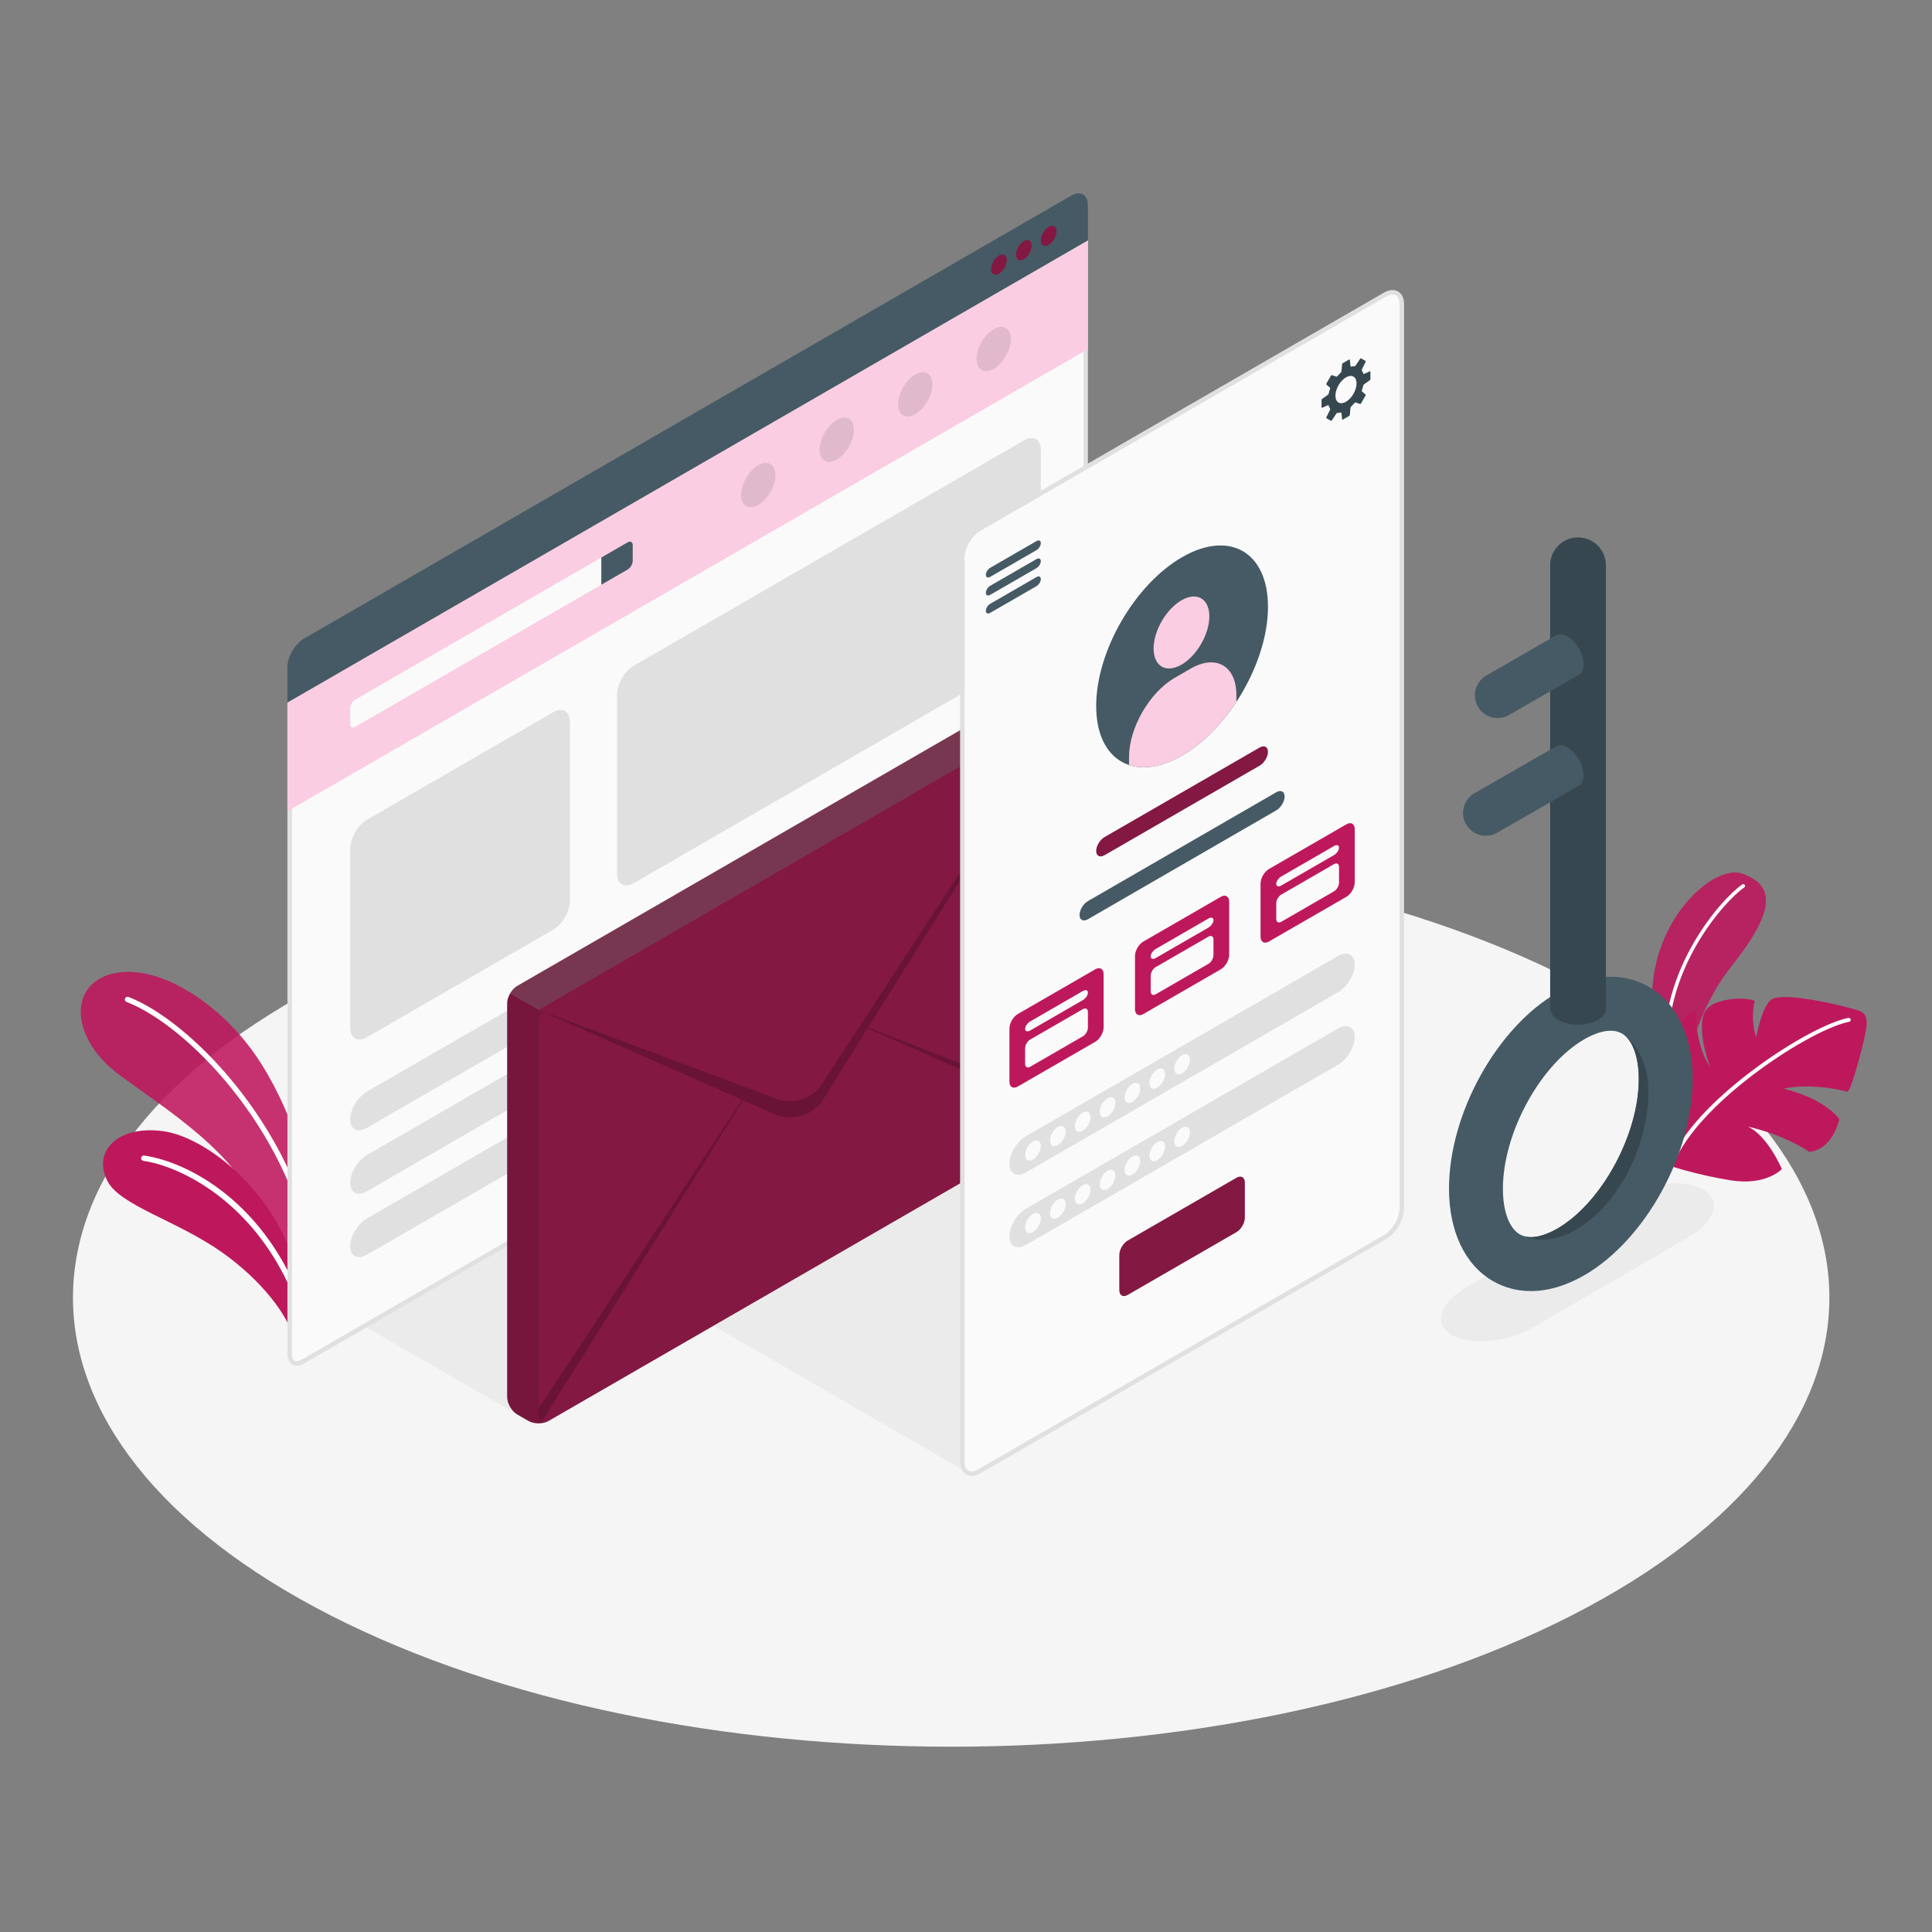 <?xml version="1.0" encoding="UTF-8" standalone="no"?>
<!-- Generator: Adobe Illustrator 27.5.0, SVG Export Plug-In . SVG Version: 6.00 Build 0)  -->

<svg
   version="1.1"
   x="0px"
   y="0px"
   viewBox="0 0 500 500"
   style="enable-background:new 0 0 500 500;"
   xml:space="preserve"
   id="svg2"
   sodipodi:docname="reset.svg"
   inkscape:version="1.4 (86a8ad7, 2024-10-11)"
   xmlns:inkscape="http://www.inkscape.org/namespaces/inkscape"
   xmlns:sodipodi="http://sodipodi.sourceforge.net/DTD/sodipodi-0.dtd"
   xmlns="http://www.w3.org/2000/svg"
   xmlns:svg="http://www.w3.org/2000/svg"><rect x="0" y="0" width="500" height="500" fill="#808080" stroke="none"/><defs
   id="defs2" /><sodipodi:namedview
   id="namedview2"
   pagecolor="#ffffff"
   bordercolor="#000000"
   borderopacity="0.25"
   inkscape:showpageshadow="2"
   inkscape:pageopacity="0.0"
   inkscape:pagecheckerboard="0"
   inkscape:deskcolor="#d1d1d1"
   inkscape:zoom="1.106"
   inkscape:cx="296.5642"
   inkscape:cy="235.53345"
   inkscape:window-width="1366"
   inkscape:window-height="697"
   inkscape:window-x="-8"
   inkscape:window-y="-8"
   inkscape:window-maximized="1"
   inkscape:current-layer="svg2" />
<g
   id="Floor">
	<path
   id="Floor_15_"
   style="fill:#F5F5F5;"
   d="M85.455,418.008c88.758,45.379,232.662,45.38,321.418,0.001   c88.758-45.38,88.758-118.954,0-164.333c-88.757-45.38-232.662-45.38-321.42-0.001C-3.303,299.054-3.303,372.629,85.455,418.008z" />
</g>
<g
   id="Shadows">
	<path
   id="Shadow_37_"
   style="fill:#EBEBEB;"
   d="M375.731,345.512c4.864,2.808,14.424,1.842,21.352-2.158l39.936-23.194   c6.928-4,8.593-9.524,3.719-12.338c-4.875-2.814-14.441-1.85-21.368,2.153l-39.905,23.204   C372.539,337.182,370.867,342.703,375.731,345.512z" />
	<polygon
   id="Shadow_36_"
   style="fill:#EBEBEB;"
   points="135.311,366.901 94.691,343.448 135.311,319.996  " />
	<polygon
   id="Shadow_35_"
   style="fill:#EBEBEB;"
   points="250.119,380.932 184.649,343.108 250.135,305.358  " />
</g>
<g
   id="Plants">
	<g
   id="Plants_14_">
		<g
   id="XMLID_3252_">
			<g
   id="XMLID_3255_">
				<path
   id="XMLID_3276_"
   style="fill:#be185d;fill-opacity:0.867"
   d="M80.361,312.066c0.114-9.501-6.521-29.264-16.232-41.719      c-9.711-12.455-25.104-21.662-36.16-18.027c-10.298,3.385-9.349,16.853,2.987,25.918c12.336,9.065,30.905,20.49,36.191,35.967      l11.254,19.047L80.361,312.066z" />
				<path
   id="XMLID_3256_"
   style="opacity:0.1;fill:#be185d;fill-opacity:1"
   d="M80.361,312.066c0.114-9.501-6.521-29.264-16.232-41.719      c-9.711-12.455-25.104-21.662-36.16-18.027c-10.298,3.385-9.349,16.853,2.987,25.918c12.336,9.065,30.905,20.49,36.191,35.967      l11.254,19.047L80.361,312.066z" />
			</g>
			<g
   id="XMLID_3253_">
				<path
   id="XMLID_3254_"
   style="fill:#FFFFFF;"
   d="M80.906,325.076c-0.302-0.028-0.561-0.254-0.619-0.566      c-5.972-32.509-31.892-59.187-47.526-65.201c-0.357-0.138-0.536-0.54-0.399-0.897c0.136-0.356,0.53-0.543,0.897-0.399      c15.931,6.127,42.331,33.243,48.393,66.246c0.07,0.377-0.18,0.738-0.557,0.807C81.032,325.079,80.968,325.082,80.906,325.076z" />
			</g>
		</g>
		<g
   id="XMLID_3246_">
			<g
   id="XMLID_3250_">
				<path
   id="XMLID_3251_"
   style="fill:#be185d;fill-opacity:1"
   d="M75.82,345.778c-1.462-5.359-7.88-14.251-18.343-21.658      c-11.575-8.194-26.301-12.075-29.631-18.384c-4-7.579,2.433-14.618,14.404-12.987c11.971,1.631,32.855,18.243,35.928,42.912      L75.82,345.778z" />
			</g>
			<g
   id="XMLID_3247_">
				<path
   id="XMLID_3249_"
   style="fill:#FFFFFF;"
   d="M78.207,340.202c-0.263-0.024-0.5-0.199-0.593-0.466      c-9.612-27.905-30.694-37.912-40.497-39.305c-0.379-0.053-0.643-0.406-0.59-0.785c0.054-0.381,0.39-0.645,0.785-0.59      c10.841,1.54,31.804,11.745,41.615,40.228c0.125,0.362-0.069,0.758-0.431,0.883C78.401,340.2,78.302,340.21,78.207,340.202z" />
			</g>
		</g>
	</g>
	<g
   id="Plants_15_">
		<g
   id="XMLID_3135_">
			<path
   id="XMLID_3120_"
   style="fill:#be185d;fill-opacity:0.867"
   d="M434.925,285.023c0,0,1.333-20.032,13.138-34.901     c11.805-14.87,11.079-20.993,2.94-23.995c-8.139-3.002-27.046,14.919-22.839,38.917S434.925,285.023,434.925,285.023z" />
			<path
   id="XMLID_3134_"
   style="opacity:0.1;fill:#be185d;fill-opacity:1"
   d="M434.925,285.023c0,0,1.333-20.032,13.138-34.901     c11.805-14.87,11.079-20.993,2.94-23.995c-8.139-3.002-27.046,14.919-22.839,38.917S434.925,285.023,434.925,285.023z" />
			<g
   id="XMLID_3136_">
				<path
   id="XMLID_3137_"
   style="fill:#FFFFFF;"
   d="M431.319,273.581c-0.244,0-0.449-0.19-0.464-0.436      c-1.379-22.059,14.2-40.158,20.031-44.254c0.208-0.147,0.5-0.097,0.648,0.113c0.148,0.21,0.097,0.5-0.113,0.648      c-5.717,4.016-20.991,21.772-19.637,43.435c0.016,0.256-0.179,0.477-0.435,0.493      C431.338,273.581,431.328,273.581,431.319,273.581z" />
			</g>
		</g>
		<g
   id="XMLID_3036_">
			<g
   id="XMLID_3073_">
				<path
   id="XMLID_3119_"
   style="fill:#be185d;fill-opacity:1"
   d="M431.716,301.565c0,0,7.114,2.465,16.255,3.913      c9.141,1.447,13.175-2.924,13.175-2.924s-3.6-8.574-8.791-10.979c0,0,8.801,1.794,15.865,6.507c0,0,5.582,0.085,7.804-8.435      c0,0-3.307-5.127-14.403-7.897c0,0,6.751-1.699,16.479,0.782c0.729,0.29,3.839-10.725,4.78-15.807      c0.94-5.082-1.102-5.028-5.063-6.086c-3.962-1.058-17.083-4.005-19.563-1.826c-2.48,2.179-3.74,9.629-3.74,9.629      s-1.634-4.396-0.372-9.443c0,0-3.565-1.393-9.098,0.216c-4.526,1.317-4.746,4.396-4.541,7.877      c0.15,2.544,0.763,5.254,1.959,8.835c0,0-3.528-4.521-3.637-14.325c0,0-9.261,4.601-10.842,13.793      C427.127,280.365,425.915,294.962,431.716,301.565z" />
				<g
   id="XMLID_3093_">
					<path
   id="XMLID_3118_"
   style="fill:#FFFFFF;"
   d="M433.462,299.777c0.191,0,0.375-0.107,0.463-0.291       c7.377-15.325,34.802-33.133,44.626-35.044c0.278-0.054,0.461-0.324,0.407-0.603c-0.054-0.279-0.327-0.458-0.603-0.406       c-9.986,1.943-37.862,20.038-45.355,35.608c-0.123,0.256-0.016,0.563,0.24,0.686       C433.312,299.761,433.387,299.777,433.462,299.777z" />
				</g>
			</g>
		</g>
	</g>
</g>
<g
   id="Computer_Screen">
	<g
   id="XMLID_1118_">
		<g
   id="XMLID_1204_">
			<g
   id="XMLID_1203_">
				<path
   style="fill:#FAFAFA;"
   d="M76.781,352.864c-1.134,0-1.812-0.937-1.812-2.506V182.149L280.964,63.218l0.001,167.532      c0,2.57-1.812,5.708-4.038,6.994L78.422,352.351C77.841,352.686,77.273,352.864,76.781,352.864L76.781,352.864z"
   id="path1" />
				<path
   style="fill:#E0E0E0;"
   d="M280.379,64.231l0.001,166.519c0,2.344-1.715,5.315-3.745,6.487L78.13,351.844      c-0.493,0.284-0.959,0.435-1.349,0.435c-1.107,0-1.227-1.344-1.227-1.921V182.486L280.379,64.231 M281.548,62.204      L74.385,181.811v168.546c0,1.959,0.976,3.091,2.396,3.091c0.582,0,1.239-0.19,1.934-0.591L277.219,238.25      c2.391-1.381,4.33-4.739,4.33-7.5L281.548,62.204L281.548,62.204z"
   id="path2" />
			</g>
			<polygon
   id="XMLID_2173_"
   style="fill:#facde2;fill-opacity:1"
   points="74.385,181.811 74.385,209.955 281.547,90.35 281.548,62.204    " />
			<path
   id="XMLID_1167_"
   style="fill:#FAFAFA;"
   d="M90.632,183.313l0.001,4.036c0,0.825,0.585,1.162,1.299,0.75l63.693-36.773     l-0.001-7.036l-63.693,36.773C91.216,181.475,90.632,182.488,90.632,183.313z" />
			<path
   id="XMLID_1189_"
   style="fill:#455A64;"
   d="M162.45,140.349c0.717-0.414,1.299-0.078,1.299,0.75v4.036     c0,0.828-0.582,1.836-1.299,2.25l-6.825,3.941l-0.001-7.036L162.45,140.349z" />
			<path
   id="XMLID_2992_"
   style="fill:#455A64;"
   d="M74.385,172.74c0-2.762,1.939-6.119,4.33-7.5L277.218,50.633     c2.392-1.381,4.33-0.261,4.33,2.5v9.071L74.385,181.811V172.74z" />
			<g
   id="XMLID_1202_">
				<path
   id="XMLID_1201_"
   style="fill:#831843;fill-opacity:1"
   d="m 258.525,66.136 c -1.122,0.648 -2.031,2.223 -2.031,3.518 0,1.295 0.909,1.821 2.031,1.173 1.122,-0.648 2.031,-2.223 2.031,-3.518 0,-1.296 -0.91,-1.821 -2.031,-1.173 z"
   sodipodi:nodetypes="csssc" />
				<path
   id="XMLID_1198_"
   style="fill:#831843;fill-opacity:1"
   d="m 264.959,62.416 c -1.122,0.648 -2.031,2.223 -2.031,3.518 0,1.295 0.909,1.821 2.031,1.173 1.122,-0.648 2.031,-2.223 2.031,-3.518 0,-1.296 -0.909,-1.821 -2.031,-1.173 z"
   sodipodi:nodetypes="sssss" />
				<path
   id="XMLID_1196_"
   style="fill:#831843;fill-opacity:1"
   d="M271.393,58.696c-1.122,0.648-2.031,2.223-2.031,3.518      c0,1.296,0.909,1.821,2.031,1.173c1.122-0.648,2.031-2.223,2.031-3.518C273.424,58.573,272.515,58.048,271.393,58.696z" />
			</g>
			<g
   id="XMLID_1168_"
   style="opacity:0.1;">
				<path
   id="XMLID_1187_"
   d="M216.555,108.675c-2.452,1.416-4.44,4.859-4.44,7.691c0,2.832,1.988,3.98,4.44,2.564      c2.452-1.416,4.44-4.859,4.44-7.691S219.007,107.259,216.555,108.675z" />
				<path
   id="XMLID_1188_"
   d="M196.245,120.401c-2.452,1.416-4.44,4.859-4.44,7.691c0,2.832,1.988,3.98,4.44,2.564      c2.452-1.416,4.44-4.859,4.44-7.691C200.685,120.133,198.697,118.985,196.245,120.401z" />
				<path
   id="XMLID_1186_"
   d="M236.865,96.948c-2.452,1.416-4.44,4.859-4.44,7.691c0,2.832,1.988,3.98,4.44,2.564      c2.452-1.416,4.44-4.859,4.44-7.691C241.305,96.681,239.317,95.533,236.865,96.948z" />
				<path
   id="XMLID_1190_"
   d="M257.176,85.2c-2.452,1.416-4.44,4.859-4.44,7.691c0,2.832,1.988,3.98,4.44,2.564      c2.452-1.416,4.44-4.859,4.44-7.691C261.615,84.932,259.628,83.784,257.176,85.2z" />
			</g>
		</g>
		<path
   id="XMLID_2170_"
   style="fill:#E0E0E0;"
   d="M94.962,212.146l48.208-27.833c2.391-1.381,4.33-0.261,4.33,2.5v46.285    c0,2.761-1.939,6.119-4.33,7.5l-48.207,27.834c-2.391,1.381-4.33,0.261-4.33-2.5l-0.001-46.286    C90.632,216.885,92.571,213.527,94.962,212.146z" />
		<path
   id="XMLID_3029_"
   style="fill:#E0E0E0;"
   d="M164.021,172.277l101.011-58.322c2.391-1.381,4.33-0.261,4.33,2.5v46.285    c0,2.761-1.939,6.119-4.33,7.5l-101.01,58.322c-2.391,1.381-4.33,0.262-4.33-2.5l-0.001-46.286    C159.691,177.016,161.629,173.658,164.021,172.277z" />
		<g
   id="XMLID_3030_">
			<path
   id="XMLID_3117_"
   style="fill:#E0E0E0;"
   d="M94.963,282.503l76.642-44.249c2.391-1.381,4.33-0.4,4.331,2.19     c0,2.59-1.938,5.809-4.33,7.19l-76.643,44.25c-2.391,1.381-4.33,0.4-4.33-2.19C90.633,287.103,92.571,283.884,94.963,282.503z" />
			<path
   id="XMLID_3095_"
   style="fill:#E0E0E0;"
   d="M94.963,298.917l76.642-44.249c2.391-1.381,4.33-0.4,4.331,2.19     c0,2.59-1.938,5.809-4.33,7.19l-76.643,44.25c-2.391,1.381-4.33,0.4-4.33-2.19C90.633,303.517,92.571,300.298,94.963,298.917z" />
			<path
   id="XMLID_3094_"
   style="fill:#E0E0E0;"
   d="M94.963,315.332l76.642-44.249c2.391-1.381,4.33-0.4,4.331,2.19     c0,2.59-1.938,5.809-4.33,7.19l-76.643,44.25c-2.391,1.381-4.33,0.4-4.33-2.19C90.633,319.931,92.571,316.712,94.963,315.332z" />
		</g>
	</g>
</g>
<g
   id="Envelope">
	<g
   id="XMLID_3248_">
		<g
   id="Letter_2_">
			<g
   id="XMLID_3260_">
				<g
   id="XMLID_3261_">
					<path
   id="XMLID_3262_"
   style="fill:#831843;fill-opacity:1"
   d="M131.253,259.673c0-1.657,1.163-3.672,2.598-4.5l132.911-76.736       c1.435-0.828,3.761-0.829,5.196,0l2.928,1.691c1.435,0.828,2.598,2.843,2.598,4.5v101.879c0,1.65-1.169,3.675-2.598,4.5       l-132.911,76.736c-1.429,0.825-3.767,0.825-5.196,0l-2.928-1.69c-1.429-0.825-2.598-2.85-2.598-4.5L131.253,259.673z" />
				</g>
			</g>
			<path
   id="XMLID_3259_"
   style="opacity:0.4;fill:#686868;fill-opacity:1"
   d="M132.011,257.114l7.374,4.253l137.336-79.299     c-0.467-0.811-1.118-1.524-1.831-1.942l-2.938-1.684c-1.426-0.836-3.761-0.836-5.187,0l-132.911,76.731     C133.129,255.589,132.478,256.302,132.011,257.114z" />
			<path
   id="XMLID_3258_"
   style="opacity:0.1;"
   d="M131.249,259.67v101.877c0,1.659,1.168,3.675,2.606,4.498l2.925,1.696     c0.221,0.123,0.455,0.234,0.713,0.32c0.332,0.111,0.688,0.197,1.069,0.246c0.676,0.086,1.389,0.062,2.053-0.074     c0.172-0.037,0.344-0.086,0.504-0.135c0.111-0.037,0.209-0.074,0.307-0.123c-0.479,0.172-0.897,0.147-1.241-0.025     c-0.492-0.258-0.799-0.848-0.799-1.708V264.365c0-1.069,0.541-1.881,1.352-2.212l-1.352-0.786l-7.374-4.253     C131.544,257.925,131.249,258.846,131.249,259.67z" />
			<path
   id="XMLID_3257_"
   style="opacity:0.2;"
   d="M139.385,261.366l61.552,22.996c4.388,1.635,9.316,0.012,11.873-3.908     l9.884-15.143l54.519-83.526l-52.548,84.095l52.818,20.671c-0.012,0.836-0.32,1.77-0.811,2.593l-52.155-23.028l-11.486,18.382     c-2.642,4.216-7.977,5.863-12.524,3.847l-8.178-3.61l-52.144,83.216c-0.492-0.258-0.799-0.848-0.799-1.708v-1.696l52.688-79.924     L139.385,261.366z" />
		</g>
	</g>
</g>
<g
   id="Mobile_Screen">
	<g
   id="XMLID_2171_">
		<path
   id="XMLID_2869_"
   style="fill:#FAFAFA;stroke:#E0E0E0;stroke-width:1.17;stroke-miterlimit:10;"
   d="M249.052,144.405    v233.903c0,2.761,1.939,3.881,4.33,2.5l105.078-60.666c2.391-1.381,4.33-4.739,4.33-7.5V78.739c0-2.761-1.939-3.881-4.33-2.5    l-105.078,60.666C250.991,138.286,249.052,141.644,249.052,144.405z" />
		<path
   id="XMLID_2970_"
   style="fill:#455A64;"
   d="M255.142,148.764c0-0.648,0.504-1.464,1.126-1.823l11.97-6.908    c0.622-0.359,1.126-0.125,1.126,0.523c0,0.647-0.504,1.463-1.126,1.822l-11.969,6.909    C255.646,149.645,255.142,149.411,255.142,148.764z" />
		<path
   id="XMLID_2972_"
   style="fill:#455A64;"
   d="M255.142,153.422c0-0.648,0.504-1.464,1.126-1.823l11.97-6.908    c0.622-0.359,1.126-0.125,1.126,0.523c0,0.648-0.504,1.463-1.126,1.822l-11.969,6.909    C255.646,154.303,255.142,154.069,255.142,153.422z" />
		<path
   id="XMLID_2973_"
   style="fill:#455A64;"
   d="M255.142,158.08c0-0.648,0.504-1.464,1.126-1.823l11.97-6.908    c0.622-0.359,1.126-0.125,1.126,0.523c0,0.648-0.504,1.463-1.126,1.822l-11.969,6.909    C255.646,158.961,255.142,158.727,255.142,158.08z" />
		<path
   id="XMLID_2989_"
   style="fill:#37474F;"
   d="M354.665,98.101v-1.868c0-0.112-0.082-0.165-0.184-0.119l-1.44,0.649    c-0.102,0.046-0.206-0.005-0.24-0.111c-0.084-0.265-0.192-0.503-0.321-0.714c-0.058-0.095-0.071-0.249-0.022-0.349l0.96-1.935    c0.05-0.1,0.011-0.226-0.085-0.282l-1.042-0.601c-0.096-0.056-0.225-0.026-0.287,0.067l-1.196,1.799    c-0.062,0.093-0.202,0.158-0.313,0.155c-0.247-0.006-0.508,0.019-0.779,0.079c-0.109,0.024-0.205-0.041-0.216-0.152l-0.158-1.571    c-0.011-0.111-0.098-0.156-0.195-0.1l-1.618,0.934c-0.096,0.056-0.183,0.191-0.193,0.302l-0.162,1.8    c-0.01,0.111-0.086,0.261-0.168,0.336c-0.315,0.29-0.616,0.609-0.899,0.951c-0.071,0.086-0.213,0.127-0.318,0.09l-1.039-0.363    c-0.105-0.037-0.236,0.012-0.291,0.108l-1.189,2.06c-0.056,0.097-0.032,0.234,0.052,0.307l0.833,0.718    c0.085,0.073,0.12,0.216,0.081,0.32c-0.154,0.416-0.281,0.836-0.374,1.254c-0.024,0.109-0.116,0.249-0.207,0.314l-1.478,1.04    c-0.091,0.064-0.165,0.207-0.165,0.318v1.868c0,0.112,0.082,0.165,0.184,0.119l1.44-0.649c0.102-0.046,0.206,0.005,0.24,0.111    c0.084,0.265,0.192,0.503,0.321,0.714c0.058,0.095,0.071,0.249,0.022,0.349l-0.96,1.935c-0.05,0.1-0.011,0.226,0.085,0.282    l1.042,0.601c0.096,0.056,0.225,0.026,0.287-0.067l1.196-1.799c0.062-0.093,0.202-0.158,0.313-0.156    c0.247,0.006,0.508-0.019,0.779-0.079c0.109-0.024,0.205,0.041,0.216,0.152l0.158,1.572c0.011,0.111,0.099,0.156,0.195,0.1    l1.618-0.934c0.096-0.056,0.183-0.191,0.193-0.302l0.162-1.8c0.01-0.111,0.086-0.261,0.168-0.336    c0.315-0.29,0.615-0.609,0.898-0.951c0.071-0.086,0.213-0.127,0.318-0.09l1.038,0.362c0.105,0.037,0.236-0.012,0.292-0.108    l1.189-2.06c0.056-0.096,0.032-0.234-0.052-0.307l-0.833-0.718c-0.085-0.073-0.12-0.216-0.081-0.32    c0.154-0.416,0.281-0.836,0.374-1.254c0.024-0.109,0.116-0.249,0.207-0.314l1.478-1.04    C354.591,98.355,354.665,98.213,354.665,98.101z M348.34,103.975c-1.509,0.871-2.733,0.165-2.733-1.578    c0-1.743,1.224-3.862,2.733-4.733c1.509-0.871,2.733-0.165,2.733,1.578C351.072,100.984,349.849,103.103,348.34,103.975z" />
		<g
   id="XMLID_3074_">
			<path
   id="XMLID_3091_"
   style="fill:#455A64;"
   d="M305.921,144.201c12.278-7.089,22.231-1.342,22.231,12.835     s-9.953,31.416-22.231,38.505c-12.278,7.089-22.231,1.342-22.231-12.835C283.691,168.528,293.644,151.289,305.921,144.201z" />
			<path
   id="XMLID_3076_"
   style="fill:#facde2;fill-opacity:1"
   d="M305.765,155.358c3.983-2.3,7.212-0.436,7.212,4.163     c0,4.6-3.229,10.193-7.212,12.492c-3.983,2.299-7.212,0.436-7.212-4.164C298.553,163.25,301.782,157.657,305.765,155.358z" />
			<path
   id="XMLID_3075_"
   style="fill:#facde2;fill-opacity:1"
   d="M319.979,179.883c0-7.557-5.306-10.62-11.849-6.841l-4.091,2.362     c-6.543,3.778-11.849,12.967-11.849,20.523v2.061c1.181,0.392,2.464,0.586,3.819,0.589c2.985,0.006,6.345-0.977,9.912-3.036     c5.334-3.08,10.227-8.078,14.058-13.905V179.883z" />
		</g>
		<path
   id="XMLID_3140_"
   style="fill:#831843;fill-opacity:1"
   d="M285.856,216.634l40.131-23.17c1.196-0.69,2.165-0.2,2.165,1.095    c0,1.295-0.969,2.905-2.165,3.595l-40.131,23.17c-1.196,0.69-2.165,0.2-2.165-1.095S284.66,217.325,285.856,216.634z" />
		<path
   id="XMLID_3142_"
   style="fill:#455A64;"
   d="M281.549,233.207l48.745-28.173c1.196-0.69,2.165-0.2,2.165,1.095    s-0.969,2.905-2.165,3.595l-48.745,28.173c-1.196,0.69-2.165,0.2-2.165-1.095C279.384,235.507,280.353,233.897,281.549,233.207z" />
		<path
   id="XMLID_3148_"
   style="fill:#37474F;"
   d="M331.593,227.745l13.649-7.881c0.717-0.414,1.299-0.225,1.299,0.423    c0,0.648-0.582,1.509-1.299,1.923l-13.649,7.881c-0.717,0.414-1.299,0.225-1.299-0.423S330.876,228.159,331.593,227.745z" />
		<g
   id="XMLID_3157_">
			<path
   id="XMLID_3141_"
   style="fill:#be185d;fill-opacity:1"
   d="M263.404,262.43l20.042-11.571c1.196-0.69,2.165-0.131,2.165,1.25v13.762     c0,1.381-0.969,3.06-2.165,3.75l-20.042,11.571c-1.196,0.69-2.165,0.131-2.165-1.25V266.18     C261.239,264.799,262.208,263.12,263.404,262.43z" />
			<path
   id="XMLID_3143_"
   style="fill:#FAFAFA;"
   d="M266.601,264.353l13.649-7.881c0.717-0.414,1.299-0.225,1.299,0.423     c0,0.648-0.582,1.509-1.299,1.923l-13.649,7.881c-0.717,0.414-1.299,0.225-1.299-0.423     C265.302,265.628,265.883,264.767,266.601,264.353z" />
			<path
   id="XMLID_3146_"
   style="fill:#FAFAFA;"
   d="M265.302,271.294v4.035c0,0.828,0.582,1.164,1.299,0.75l13.649-7.881     c0.717-0.414,1.299-1.422,1.299-2.25l0-4.036c0-0.828-0.581-1.164-1.299-0.75l-13.65,7.881     C265.883,269.458,265.302,270.465,265.302,271.294z" />
		</g>
		<g
   id="XMLID_3149_">
			<path
   id="XMLID_3155_"
   style="fill:#be185d;fill-opacity:1"
   d="M295.9,243.668l20.042-11.571c1.196-0.69,2.165-0.131,2.165,1.25l0,13.762     c0,1.381-0.969,3.06-2.165,3.75L295.9,262.43c-1.196,0.69-2.165,0.131-2.165-1.25l0-13.762     C293.735,246.038,294.704,244.359,295.9,243.668z" />
			<path
   id="XMLID_3154_"
   style="fill:#FAFAFA;"
   d="M299.097,245.592l13.649-7.881c0.717-0.414,1.299-0.225,1.299,0.423     c0,0.648-0.582,1.509-1.299,1.923l-13.649,7.881c-0.717,0.414-1.299,0.225-1.299-0.423S298.379,246.006,299.097,245.592z" />
			<path
   id="XMLID_3153_"
   style="fill:#FAFAFA;"
   d="M297.798,252.533v4.035c0,0.828,0.582,1.164,1.299,0.75l13.649-7.881     c0.717-0.414,1.299-1.422,1.299-2.25l0.001-4.036c0-0.828-0.582-1.164-1.299-0.75l-13.65,7.881     C298.379,250.697,297.798,251.704,297.798,252.533z" />
		</g>
		<g
   id="XMLID_3159_">
			<path
   id="XMLID_3176_"
   style="fill:#be185d;fill-opacity:1"
   d="M328.396,224.906l20.042-11.571c1.196-0.69,2.165-0.131,2.165,1.25v13.762     c0,1.381-0.969,3.06-2.165,3.75l-20.042,11.571c-1.196,0.69-2.165,0.131-2.165-1.25v-13.762     C326.231,227.275,327.201,225.596,328.396,224.906z" />
			<path
   id="XMLID_3173_"
   style="fill:#FAFAFA;"
   d="M331.593,226.829l13.649-7.881c0.717-0.414,1.299-0.225,1.299,0.423     c0,0.648-0.581,1.509-1.299,1.923l-13.649,7.881c-0.717,0.414-1.299,0.225-1.299-0.423S330.876,227.244,331.593,226.829z" />
			<path
   id="XMLID_3163_"
   style="fill:#FAFAFA;"
   d="M330.294,233.77v4.035c0,0.828,0.582,1.164,1.299,0.75l13.649-7.881     c0.717-0.414,1.299-1.422,1.299-2.25l0-4.036c0-0.828-0.581-1.164-1.299-0.75l-13.65,7.881     C330.876,231.934,330.294,232.942,330.294,233.77z" />
		</g>
		<path
   id="XMLID_3144_"
   style="fill:#E0E0E0;"
   d="M265.569,294.013l80.704-46.595c2.392-1.381,4.33-0.4,4.33,2.19    c0,2.59-1.939,5.81-4.33,7.19l-80.704,46.595c-2.391,1.381-4.33,0.4-4.33-2.19C261.239,298.612,263.178,295.393,265.569,294.013z" />
		<path
   id="XMLID_3147_"
   style="fill:#E0E0E0;"
   d="M265.569,312.774l80.704-46.595c2.392-1.381,4.33-0.4,4.33,2.19    s-1.939,5.81-4.33,7.19l-80.704,46.595c-2.391,1.381-4.33,0.4-4.33-2.19C261.239,317.374,263.178,314.155,265.569,312.774z" />
		<path
   id="XMLID_3178_"
   style="fill:#831843;fill-opacity:1"
   d="M291.839,321.06l28.166-16.262c1.196-0.69,2.165-0.131,2.165,1.25l0,9.071    c0,1.381-0.969,3.06-2.165,3.75l-28.166,16.262c-1.196,0.69-2.165,0.131-2.165-1.25l0-9.071    C289.673,323.429,290.643,321.75,291.839,321.06z" />
		<g
   id="XMLID_3180_">
			<path
   id="XMLID_3027_"
   style="fill:#FAFAFA;"
   d="M267.332,295.391c-1.122,0.648-2.031,2.223-2.031,3.518     c0,1.295,0.909,1.82,2.031,1.173c1.122-0.647,2.031-2.223,2.031-3.518C269.363,295.268,268.454,294.743,267.332,295.391z" />
			<path
   id="XMLID_3023_"
   style="fill:#FAFAFA;"
   d="M273.766,291.67c-1.122,0.648-2.031,2.223-2.031,3.518     c0,1.295,0.909,1.821,2.031,1.173c1.122-0.648,2.031-2.223,2.031-3.518C275.797,291.548,274.888,291.023,273.766,291.67z" />
			<path
   id="XMLID_3021_"
   style="fill:#FAFAFA;"
   d="M280.201,287.95c-1.122,0.648-2.031,2.223-2.031,3.518     c0,1.295,0.909,1.821,2.031,1.173c1.122-0.648,2.031-2.223,2.031-3.518S281.322,287.303,280.201,287.95z" />
			<path
   id="XMLID_2993_"
   style="fill:#FAFAFA;"
   d="M286.635,284.23c-1.122,0.648-2.031,2.223-2.031,3.518     c0,1.295,0.909,1.82,2.031,1.173c1.122-0.648,2.031-2.223,2.031-3.518C288.666,284.108,287.757,283.582,286.635,284.23z" />
			<path
   id="XMLID_2176_"
   style="fill:#FAFAFA;"
   d="M293.069,280.51c-1.122,0.648-2.031,2.223-2.031,3.518     c0,1.295,0.909,1.821,2.031,1.173c1.122-0.648,2.031-2.223,2.031-3.518C295.1,280.388,294.191,279.862,293.069,280.51z" />
			<path
   id="XMLID_2175_"
   style="fill:#FAFAFA;"
   d="M299.504,276.79c-1.122,0.648-2.031,2.223-2.031,3.518     c0,1.295,0.909,1.821,2.031,1.173c1.122-0.648,2.031-2.223,2.031-3.518S300.625,276.142,299.504,276.79z" />
			<path
   id="XMLID_2174_"
   style="fill:#FAFAFA;"
   d="M305.938,273.07c-1.122,0.648-2.031,2.223-2.031,3.518     c0,1.295,0.909,1.82,2.031,1.173c1.122-0.648,2.031-2.223,2.031-3.518C307.969,272.947,307.06,272.422,305.938,273.07z" />
		</g>
		<g
   id="XMLID_2172_">
			<path
   id="XMLID_3020_"
   style="fill:#FAFAFA;"
   d="M267.332,314.173c-1.122,0.648-2.031,2.223-2.031,3.518     c0,1.295,0.909,1.821,2.031,1.173c1.122-0.648,2.031-2.223,2.031-3.518S268.454,313.525,267.332,314.173z" />
			<path
   id="XMLID_3017_"
   style="fill:#FAFAFA;"
   d="M273.766,310.453c-1.122,0.648-2.031,2.223-2.031,3.518     c0,1.295,0.909,1.82,2.031,1.173c1.122-0.648,2.031-2.223,2.031-3.518C275.797,310.33,274.888,309.805,273.766,310.453z" />
			<path
   id="XMLID_3016_"
   style="fill:#FAFAFA;"
   d="M280.201,306.733c-1.122,0.648-2.031,2.223-2.031,3.518     c0,1.295,0.909,1.821,2.031,1.173c1.122-0.648,2.031-2.223,2.031-3.518C282.232,306.61,281.322,306.085,280.201,306.733z" />
			<path
   id="XMLID_3015_"
   style="fill:#FAFAFA;"
   d="M286.635,303.012c-1.122,0.648-2.031,2.223-2.031,3.518     c0,1.295,0.909,1.821,2.031,1.173c1.122-0.648,2.031-2.223,2.031-3.518S287.757,302.365,286.635,303.012z" />
			<path
   id="XMLID_3008_"
   style="fill:#FAFAFA;"
   d="M293.069,299.292c-1.122,0.648-2.031,2.223-2.031,3.518     c0,1.295,0.909,1.82,2.031,1.173c1.122-0.648,2.031-2.223,2.031-3.518C295.1,299.17,294.191,298.645,293.069,299.292z" />
			<path
   id="XMLID_2995_"
   style="fill:#FAFAFA;"
   d="M299.504,295.572c-1.122,0.648-2.031,2.223-2.031,3.518     c0,1.295,0.909,1.821,2.031,1.173c1.122-0.648,2.031-2.223,2.031-3.518C301.534,295.45,300.625,294.924,299.504,295.572z" />
			<path
   id="XMLID_2994_"
   style="fill:#FAFAFA;"
   d="M305.938,291.852c-1.122,0.648-2.031,2.223-2.031,3.518     c0,1.295,0.909,1.821,2.031,1.173c1.122-0.647,2.031-2.223,2.031-3.518C307.969,291.729,307.06,291.204,305.938,291.852z" />
		</g>
	</g>
</g>
<g
   id="Key">
	<g
   id="XMLID_1166_">
		<g
   id="XMLID_1191_">
			<g
   id="XMLID_1192_">
				<path
   id="XMLID_2975_"
   style="fill:#455A64;"
   d="M396.186,334.13c-3.508,0-6.835-0.865-9.848-2.604      c-7.206-4.161-11.339-12.869-11.339-23.891c0-19.382,12.319-41.679,28.046-50.758c8.468-4.888,16.877-5.419,23.682-1.49      c7.207,4.161,11.339,12.869,11.339,23.891c0,19.382-12.319,41.679-28.046,50.758C405.302,332.759,400.601,334.13,396.186,334.13      z M416.846,266.746c-2.522,0-5.187,1.267-6.826,2.213c-11.421,6.594-21.07,24.305-21.07,38.676      c0,5.817,1.631,10.231,4.363,11.809c3.111,1.796,7.432-0.164,9.731-1.49c11.421-6.594,21.07-24.305,21.07-38.676      c0-5.817-1.631-10.231-4.363-11.809C418.857,266.952,417.863,266.746,416.846,266.746z" />
			</g>
			<path
   id="XMLID_2986_"
   style="fill:#37474F;"
   d="M426.61,282.381c0-10.887-6.859-14.912-6.859-14.912l0,0     c2.732,1.578,4.363,5.992,4.363,11.809c0,14.37-9.649,32.081-21.07,38.676c-2.299,1.326-6.62,3.286-9.73,1.491     c0,0,5.788,3.592,13.785-0.77C418.677,312.358,426.61,296.751,426.61,282.381z" />
		</g>
		<path
   id="XMLID_2978_"
   style="fill:#37474F;"
   d="M415.608,146.294c0-3.984-3.229-7.213-7.213-7.213    c-3.984,0-7.213,3.229-7.213,7.213c0,0.007,0.001,0.013,0.001,0.019h-0.001v114.708l0,0c0,1.066,0.704,2.132,2.113,2.945    c2.817,1.626,7.384,1.626,10.201,0c1.408-0.813,2.113-1.879,2.113-2.945l0,0V146.314h-0.001    C415.607,146.307,415.608,146.301,415.608,146.294z" />
		<path
   id="XMLID_2974_"
   style="fill:#455A64;"
   d="M409.846,171.927c0-2.656-1.865-5.887-4.165-7.215    c-1.17-0.676-2.224-0.723-2.98-0.263l-0.004-0.006l-17.798,10.254l-0.431,0.256c-0.062,0.031-0.123,0.062-0.174,0.103    c-0.308,0.205-0.595,0.441-0.851,0.697c-1.077,1.066-1.743,2.553-1.743,4.184c0,2.235,1.241,4.184,3.066,5.189    c0.841,0.451,1.795,0.707,2.82,0.707c1.015,0,1.979-0.256,2.81-0.707c0.113-0.062,0.226-0.133,0.338-0.195l17.911-10.315    l-0.003-0.005C409.385,174.171,409.846,173.245,409.846,171.927z" />
		<path
   id="XMLID_2971_"
   style="fill:#455A64;"
   d="M409.846,200.652c0-2.656-1.865-5.887-4.165-7.215    c-1.17-0.675-2.224-0.723-2.98-0.263l-0.004-0.006l-20.86,11.979l-0.431,0.256c-0.062,0.031-0.123,0.062-0.174,0.103    c-0.308,0.205-0.595,0.441-0.851,0.697c-1.077,1.066-1.743,2.553-1.743,4.184c0,2.235,1.241,4.184,3.066,5.189    c0.841,0.451,1.794,0.708,2.82,0.708c1.015,0,1.979-0.256,2.81-0.708c0.113-0.062,0.225-0.133,0.338-0.195l20.973-12.041    l-0.003-0.005C409.385,202.897,409.846,201.97,409.846,200.652z" />
	</g>
</g>
</svg>
